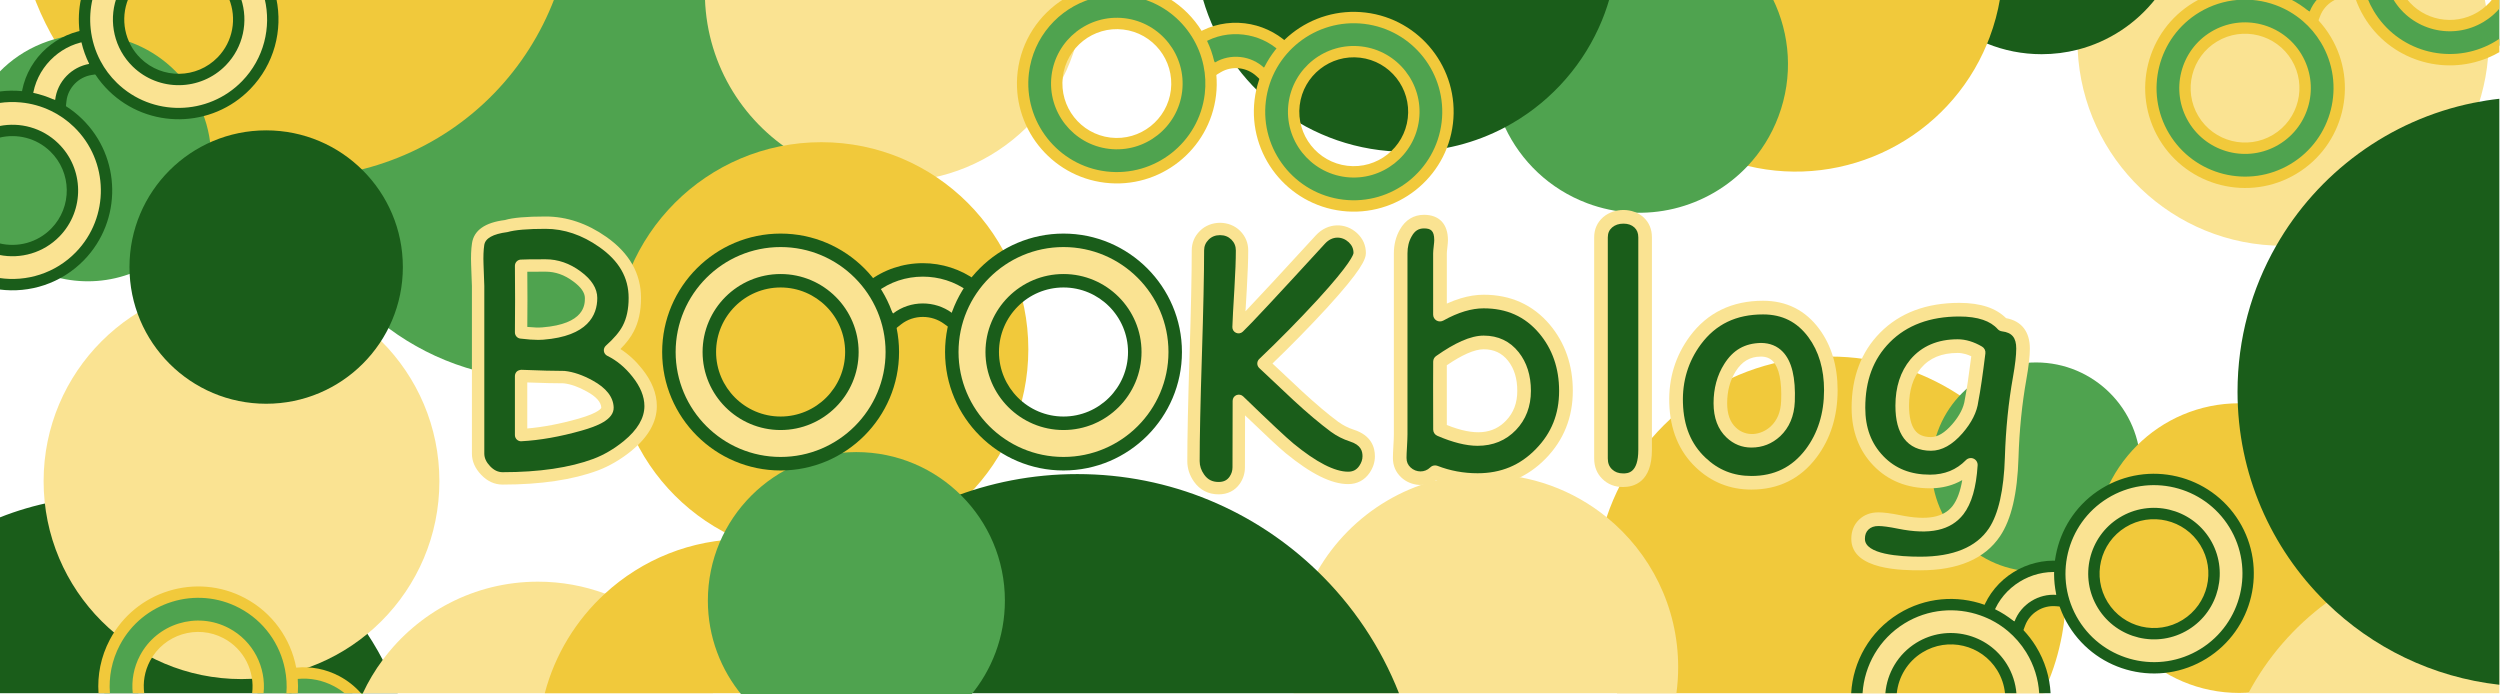<?xml version="1.0" encoding="utf-8"?>
<!-- Generator: Adobe Illustrator 24.1.2, SVG Export Plug-In . SVG Version: 6.00 Build 0)  -->
<svg version="1.1" id="Layer_1" xmlns="http://www.w3.org/2000/svg" xmlns:xlink="http://www.w3.org/1999/xlink" x="0px" y="0px"
	 viewBox="0 0 900 250" style="enable-background:new 0 0 900 250;" xml:space="preserve">
<style type="text/css">
	.st0{fill:#4FA34F;}
	.st1{fill:#FAE392;}
	.st2{fill:#1A5D1A;}
	.st3{fill:#F1C93B;}
	.st4{fill:#A2ED38;}
</style>
<path class="st0" d="M289.24,43.01c0,4.6-0.33,9.11-0.98,13.53c-6.55,45.27-45.52,80.05-92.6,80.05
	c-44.48,0-81.72-31.04-91.22-72.64c-1.55-6.73-2.36-13.74-2.36-20.94c0-15.69,3.86-30.47,10.69-43.45h165.78
	C285.38,12.54,289.24,27.32,289.24,43.01z"/>
<path class="st1" d="M895.97,14.43c0,0.59-0.01,1.17-0.02,1.75c-0.02,0.77-0.05,1.54-0.1,2.31c-0.03,0.77-0.08,1.54-0.16,2.3
	c-3.21,37.91-35.01,67.68-73.77,67.68c-39.73,0-72.16-31.3-73.96-70.59c-0.05-1.14-0.08-2.29-0.08-3.45
	c0-5.09,0.51-10.07,1.49-14.87h145.11c0.17,0.86,0.33,1.73,0.47,2.61c0.14,0.79,0.26,1.59,0.36,2.39c0.11,0.77,0.2,1.55,0.28,2.34
	C895.84,9.37,895.97,11.89,895.97,14.43z"/>
<path class="st2" d="M143.18,249.56h-12.56c-0.08,0.17-0.16,0.33-0.23,0.5c-0.14-0.17-0.29-0.33-0.44-0.5H-0.22v-63.23
	c12.56-5,26.25-7.74,40.59-7.74c42.32,0,79.05,23.91,97.42,58.96C139.82,241.42,141.63,245.43,143.18,249.56z"/>
<path class="st3" d="M743.72,213.23c0,2.96-0.15,5.88-0.45,8.76c-0.16,1.6-0.37,3.18-0.63,4.74c-0.21,1.39-0.47,2.77-0.77,4.13
	c-1.37,6.55-3.51,12.81-6.31,18.7H582.15c-5.24-11.01-8.16-23.33-8.16-36.33c0-9.45,1.55-18.54,4.4-27.04
	c11.29-33.61,43.05-57.83,80.47-57.83c33.75,0,62.9,19.71,76.57,48.25c0.61,1.26,1.19,2.55,1.73,3.85c0.62,1.47,1.19,2.95,1.72,4.46
	C742.02,193.78,743.72,203.3,743.72,213.23z"/>
<path class="st0" d="M837.42-0.44c-1.9,1.41-3.37,3.32-4.2,5.48l-0.24,0.62l-0.5,1.28l-2.56-1c0,0,0,0-0.01,0l-8.83-3.43l0.65-1.66
	l0.09-0.24c0.14-0.35,0.28-0.7,0.44-1.05H837.42z"/>
<g>
	<path class="st3" d="M834.37-0.44c-1.22,1.32-2.21,2.87-2.88,4.59L831.1,4l-7.23-2.81c0.2-0.51,0.42-1.01,0.65-1.5
		c0.02-0.04,0.04-0.09,0.06-0.13h-4.47c-0.02,0.05-0.04,0.1-0.06,0.15l-0.16,0.4v0.01l-0.66,1.72l-0.66,1.69l3.82,1.48l6.62,2.57
		l1,0.39l3.3,1.28h0.01l0.51,0.2l0.82-2.11l0.66-1.71c0.83-2.15,2.42-4.01,4.47-5.24c0.55-0.33,1.12-0.61,1.71-0.83H834.37z"/>
</g>
<g>
	<path class="st0" d="M837.12,14.41c-1.12-1.87-2.4-3.59-3.8-5.16h-0.01c-1.05-1.19-2.19-2.29-3.39-3.31c0,0,0,0-0.01,0
		c-2.49-2.1-5.25-3.8-8.18-5.09c-0.61-0.26-1.22-0.51-1.84-0.73V0.11c-0.53-0.2-1.07-0.38-1.61-0.55h-20.36
		c-2.46,0.78-4.86,1.85-7.17,3.23c-15.99,9.58-21.21,30.38-11.63,46.37c9.58,15.99,30.38,21.2,46.37,11.62
		C841.48,51.2,846.7,30.4,837.12,14.41z M789.62,42.87c-6.11-10.2-2.79-23.47,7.42-29.58c10.2-6.11,23.47-2.79,29.58,7.41
		c6.11,10.2,2.78,23.47-7.42,29.58C809,56.4,795.73,53.07,789.62,42.87z"/>
</g>
<g>
	<path class="st3" d="M828.53,19.56c-6.71-11.21-21.28-14.86-32.49-8.14c-11.2,6.71-14.85,21.28-8.14,32.48
		c6.71,11.21,21.28,14.86,32.49,8.14C831.59,45.33,835.25,30.76,828.53,19.56z M791.41,41.8c-5.55-9.27-2.53-21.32,6.74-26.87
		c9.26-5.56,21.32-2.54,26.87,6.73c5.55,9.26,2.53,21.32-6.74,26.87C809.02,54.09,796.96,51.07,791.41,41.8z M828.53,19.56
		c-6.71-11.21-21.28-14.86-32.49-8.14c-11.2,6.71-14.85,21.28-8.14,32.48c6.71,11.21,21.28,14.86,32.49,8.14
		C831.59,45.33,835.25,30.76,828.53,19.56z M791.41,41.8c-5.55-9.27-2.53-21.32,6.74-26.87c9.26-5.56,21.32-2.54,26.87,6.73
		c5.55,9.26,2.53,21.32-6.74,26.87C809.02,54.09,796.96,51.07,791.41,41.8z M828.53,19.56c-6.71-11.21-21.28-14.86-32.49-8.14
		c-11.2,6.71-14.85,21.28-8.14,32.48c6.71,11.21,21.28,14.86,32.49,8.14C831.59,45.33,835.25,30.76,828.53,19.56z M791.41,41.8
		c-5.55-9.27-2.53-21.32,6.74-26.87c9.26-5.56,21.32-2.54,26.87,6.73c5.55,9.26,2.53,21.32-6.74,26.87
		C809.02,54.09,796.96,51.07,791.41,41.8z M828.53,19.56c-6.71-11.21-21.28-14.86-32.49-8.14c-11.2,6.71-14.85,21.28-8.14,32.48
		c6.71,11.21,21.28,14.86,32.49,8.14C831.59,45.33,835.25,30.76,828.53,19.56z M791.41,41.8c-5.55-9.27-2.53-21.32,6.74-26.87
		c9.26-5.56,21.32-2.54,26.87,6.73c5.55,9.26,2.53,21.32-6.74,26.87C809.02,54.09,796.96,51.07,791.41,41.8z M828.53,19.56
		c-6.71-11.21-21.28-14.86-32.49-8.14c-11.2,6.71-14.85,21.28-8.14,32.48c6.71,11.21,21.28,14.86,32.49,8.14
		C831.59,45.33,835.25,30.76,828.53,19.56z M791.41,41.8c-5.55-9.27-2.53-21.32,6.74-26.87c9.26-5.56,21.32-2.54,26.87,6.73
		c5.55,9.26,2.53,21.32-6.74,26.87C809.02,54.09,796.96,51.07,791.41,41.8z M828.53,19.56c-6.71-11.21-21.28-14.86-32.49-8.14
		c-11.2,6.71-14.85,21.28-8.14,32.48c6.71,11.21,21.28,14.86,32.49,8.14C831.59,45.33,835.25,30.76,828.53,19.56z M791.41,41.8
		c-5.55-9.27-2.53-21.32,6.74-26.87c9.26-5.56,21.32-2.54,26.87,6.73c5.55,9.26,2.53,21.32-6.74,26.87
		C809.02,54.09,796.96,51.07,791.41,41.8z M828.53,19.56c-6.71-11.21-21.28-14.86-32.49-8.14c-11.2,6.71-14.85,21.28-8.14,32.48
		c6.71,11.21,21.28,14.86,32.49,8.14C831.59,45.33,835.25,30.76,828.53,19.56z M791.41,41.8c-5.55-9.27-2.53-21.32,6.74-26.87
		c9.26-5.56,21.32-2.54,26.87,6.73c5.55,9.26,2.53,21.32-6.74,26.87C809.02,54.09,796.96,51.07,791.41,41.8z M828.53,19.56
		c-6.71-11.21-21.28-14.86-32.49-8.14c-11.2,6.71-14.85,21.28-8.14,32.48c6.71,11.21,21.28,14.86,32.49,8.14
		C831.59,45.33,835.25,30.76,828.53,19.56z M791.41,41.8c-5.55-9.27-2.53-21.32,6.74-26.87c9.26-5.56,21.32-2.54,26.87,6.73
		c5.55,9.26,2.53,21.32-6.74,26.87C809.02,54.09,796.96,51.07,791.41,41.8z M828.53,19.56c-6.71-11.21-21.28-14.86-32.49-8.14
		c-11.2,6.71-14.85,21.28-8.14,32.48c6.71,11.21,21.28,14.86,32.49,8.14C831.59,45.33,835.25,30.76,828.53,19.56z M791.41,41.8
		c-5.55-9.27-2.53-21.32,6.74-26.87c9.26-5.56,21.32-2.54,26.87,6.73c5.55,9.26,2.53,21.32-6.74,26.87
		C809.02,54.09,796.96,51.07,791.41,41.8z M828.53,19.56c-6.71-11.21-21.28-14.86-32.49-8.14c-11.2,6.71-14.85,21.28-8.14,32.48
		c6.71,11.21,21.28,14.86,32.49,8.14C831.59,45.33,835.25,30.76,828.53,19.56z M791.41,41.8c-5.55-9.27-2.53-21.32,6.74-26.87
		c9.26-5.56,21.32-2.54,26.87,6.73c5.55,9.26,2.53,21.32-6.74,26.87C809.02,54.09,796.96,51.07,791.41,41.8z M839.06,13.25
		c-1.29-2.16-2.78-4.13-4.41-5.91c-0.54-0.58-1.1-1.14-1.67-1.68c-0.61-0.58-1.23-1.14-1.88-1.66c-2.04-1.69-4.25-3.13-6.58-4.31
		c-0.09-0.04-0.18-0.09-0.27-0.13h-32.11c-0.81,0.4-1.62,0.84-2.41,1.32c-17.01,10.2-22.55,32.32-12.36,49.33
		c10.19,17.01,32.32,22.56,49.33,12.36C843.71,52.38,849.25,30.25,839.06,13.25z M819.23,1.84c3.54,1.3,6.86,3.23,9.78,5.74
		c2.52,2.16,4.74,4.77,6.54,7.77c9.03,15.07,4.12,34.68-10.96,43.71c-15.07,9.03-34.68,4.12-43.71-10.95
		c-9.03-15.07-4.12-34.68,10.96-43.72C800.43-0.76,810.49-1.37,819.23,1.84z M787.9,43.9c6.71,11.21,21.28,14.86,32.49,8.14
		c11.2-6.71,14.86-21.28,8.14-32.48c-6.71-11.21-21.28-14.86-32.49-8.14C784.84,18.13,781.19,32.7,787.9,43.9z M825.02,21.66
		c5.55,9.26,2.53,21.32-6.74,26.87c-9.26,5.56-21.32,2.54-26.87-6.73c-5.55-9.27-2.53-21.32,6.74-26.87
		C807.41,9.37,819.47,12.39,825.02,21.66z M828.53,19.56c-6.71-11.21-21.28-14.86-32.49-8.14c-11.2,6.71-14.85,21.28-8.14,32.48
		c6.71,11.21,21.28,14.86,32.49,8.14C831.59,45.33,835.25,30.76,828.53,19.56z M791.41,41.8c-5.55-9.27-2.53-21.32,6.74-26.87
		c9.26-5.56,21.32-2.54,26.87,6.73c5.55,9.26,2.53,21.32-6.74,26.87C809.02,54.09,796.96,51.07,791.41,41.8z M828.53,19.56
		c-6.71-11.21-21.28-14.86-32.49-8.14c-11.2,6.71-14.85,21.28-8.14,32.48c6.71,11.21,21.28,14.86,32.49,8.14
		C831.59,45.33,835.25,30.76,828.53,19.56z M791.41,41.8c-5.55-9.27-2.53-21.32,6.74-26.87c9.26-5.56,21.32-2.54,26.87,6.73
		c5.55,9.26,2.53,21.32-6.74,26.87C809.02,54.09,796.96,51.07,791.41,41.8z M828.53,19.56c-6.71-11.21-21.28-14.86-32.49-8.14
		c-11.2,6.71-14.85,21.28-8.14,32.48c6.71,11.21,21.28,14.86,32.49,8.14C831.59,45.33,835.25,30.76,828.53,19.56z M791.41,41.8
		c-5.55-9.27-2.53-21.32,6.74-26.87c9.26-5.56,21.32-2.54,26.87,6.73c5.55,9.26,2.53,21.32-6.74,26.87
		C809.02,54.09,796.96,51.07,791.41,41.8z M828.53,19.56c-6.71-11.21-21.28-14.86-32.49-8.14c-11.2,6.71-14.85,21.28-8.14,32.48
		c6.71,11.21,21.28,14.86,32.49,8.14C831.59,45.33,835.25,30.76,828.53,19.56z M791.41,41.8c-5.55-9.27-2.53-21.32,6.74-26.87
		c9.26-5.56,21.32-2.54,26.87,6.73c5.55,9.26,2.53,21.32-6.74,26.87C809.02,54.09,796.96,51.07,791.41,41.8z M828.53,19.56
		c-6.71-11.21-21.28-14.86-32.49-8.14c-11.2,6.71-14.85,21.28-8.14,32.48c6.71,11.21,21.28,14.86,32.49,8.14
		C831.59,45.33,835.25,30.76,828.53,19.56z M791.41,41.8c-5.55-9.27-2.53-21.32,6.74-26.87c9.26-5.56,21.32-2.54,26.87,6.73
		c5.55,9.26,2.53,21.32-6.74,26.87C809.02,54.09,796.96,51.07,791.41,41.8z M828.53,19.56c-6.71-11.21-21.28-14.86-32.49-8.14
		c-11.2,6.71-14.85,21.28-8.14,32.48c6.71,11.21,21.28,14.86,32.49,8.14C831.59,45.33,835.25,30.76,828.53,19.56z M791.41,41.8
		c-5.55-9.27-2.53-21.32,6.74-26.87c9.26-5.56,21.32-2.54,26.87,6.73c5.55,9.26,2.53,21.32-6.74,26.87
		C809.02,54.09,796.96,51.07,791.41,41.8z"/>
</g>
<g>
	<path class="st0" d="M895.31,4.56c-0.72,0.57-1.49,1.1-2.3,1.59c-9.94,5.96-22.8,2.98-29.14-6.59h-13.7
		c0.69,1.87,1.58,3.69,2.63,5.46c8.93,14.91,27.58,20.48,43.05,13.47c1.18-0.53,2.34-1.13,3.47-1.81c0.15-0.09,0.29-0.18,0.44-0.27
		V-0.22C898.55,1.56,897.06,3.18,895.31,4.56z"/>
</g>
<path class="st3" d="M897.37-0.44c-0.71,0.93-1.52,1.81-2.42,2.61c-0.91,0.83-1.9,1.57-2.99,2.22c-8.6,5.16-19.6,2.92-25.57-4.83
	h-4.92c0.03,0.07,0.07,0.13,0.11,0.2c6.71,11.2,21.28,14.85,32.48,8.14c0.53-0.31,1.04-0.64,1.53-1c1.56-1.1,2.96-2.37,4.17-3.77
	v-3.35c0.05-0.07,0.1-0.15,0.15-0.22H897.37z M897.37-0.44c-0.71,0.93-1.52,1.81-2.42,2.61c-0.91,0.83-1.9,1.57-2.99,2.22
	c-8.6,5.16-19.6,2.92-25.57-4.83h-4.92c0.03,0.07,0.07,0.13,0.11,0.2c6.71,11.2,21.28,14.85,32.48,8.14c0.53-0.31,1.04-0.64,1.53-1
	c1.56-1.1,2.96-2.37,4.17-3.77v-3.35c0.05-0.07,0.1-0.15,0.15-0.22H897.37z M898.27,14.92c-0.76,0.46-1.54,0.88-2.32,1.26
	c-14.71,7.25-32.83,2.1-41.39-12.21c-0.86-1.43-1.59-2.91-2.2-4.41h-4.37c0.78,2.22,1.8,4.41,3.06,6.51
	c9.28,15.49,28.44,21.47,44.64,14.72c1.38-0.57,2.74-1.24,4.07-2.01v-4.81C899.28,14.3,898.78,14.61,898.27,14.92z M897.37-0.44
	c-0.71,0.93-1.52,1.81-2.42,2.61c-0.91,0.83-1.9,1.57-2.99,2.22c-8.6,5.16-19.6,2.92-25.57-4.83h-4.92c0.03,0.07,0.07,0.13,0.11,0.2
	c6.71,11.2,21.28,14.85,32.48,8.14c0.53-0.31,1.04-0.64,1.53-1c1.56-1.1,2.96-2.37,4.17-3.77v-3.35c0.05-0.07,0.1-0.15,0.15-0.22
	H897.37z"/>
<circle class="st0" cx="732.98" cy="168.11" r="37.63"/>
<path class="st1" d="M256.7,249.56H130.62c1.98-4.26,4.39-8.28,7.17-12.01c12.66-17.08,32.98-28.15,55.87-28.15
	c8.48,0,16.6,1.52,24.12,4.3C234.99,220.07,248.99,233.05,256.7,249.56z"/>
<path class="st2" d="M776-0.44c-6.98,8.88-16.78,15.44-28.04,18.32c-4.15,1.07-8.5,1.63-12.98,1.63c-6.94,0-13.56-1.35-19.61-3.81
	c-8.47-3.45-15.83-9.05-21.4-16.14H776z"/>
<path class="st1" d="M389.91-0.44c-1.19,36.56-31.21,65.83-68.06,65.83c-12.22,0-23.68-3.21-33.59-8.85
	C268.27,45.18,254.59,24,253.79-0.44H389.91z"/>
<circle class="st3" cx="295.67" cy="125.72" r="74.53"/>
<path class="st3" d="M199.57-0.44c-9.63,25.21-29.37,46.46-56.4,57.25c-12.71,5.08-25.85,7.36-38.73,7.14
	c-28.65-0.47-56.04-13.3-74.72-35.28c-0.44-0.52-0.88-1.04-1.31-1.57c-0.43-0.53-0.86-1.07-1.28-1.61
	c-1.66-2.13-3.24-4.33-4.74-6.62c-0.38-0.57-0.75-1.14-1.1-1.72c-0.37-0.58-0.73-1.16-1.08-1.75c-2.73-4.55-5.13-9.38-7.16-14.46
	c-0.18-0.46-0.36-0.92-0.53-1.38H199.57z"/>
<path class="st0" d="M48.07,98.09c-17.2,6.87-36.14,2.22-48.29-10.28V25.9c4.21-4.34,9.39-7.88,15.37-10.27
	c22.77-9.09,48.6,2,57.69,24.77C81.93,63.17,70.84,89,48.07,98.09z"/>
<path class="st1" d="M9.48,36.86l0.23-2.03c0.59-5.39,3.07-10.58,6.97-14.59c3.73-3.84,8.63-6.44,13.8-7.33l2.02-0.35l2.07,12.11
	l-2.02,0.35c-2.72,0.46-5.17,1.76-7.11,3.75c-1.98,2.04-3.24,4.67-3.54,7.42l-0.23,2.03L9.48,36.86z"/>
<path class="st2" d="M18.14,21.66c3.35-3.44,7.75-5.9,12.68-6.74l1.38,8.07c-3.23,0.55-6.08,2.13-8.23,4.34
	c-2.25,2.32-3.74,5.34-4.11,8.62l-8.13-0.9C12.29,29.96,14.64,25.27,18.14,21.66L18.14,21.66z M15.21,18.81
	c-4.22,4.34-6.9,9.95-7.54,15.79l-0.45,4.06l4.06,0.45l8.13,0.9l4.07,0.45l0.45-4.07c0.25-2.3,1.31-4.5,2.97-6.22
	c1.63-1.68,3.7-2.77,5.99-3.16l4.04-0.69l-0.69-4.04l-1.38-8.07l-0.69-4.04l-4.04,0.69C24.54,11.85,19.24,14.66,15.21,18.81
	L15.21,18.81z"/>
<g>
	<path class="st1" d="M28.09,44.26c-1.47-1.43-3.04-2.7-4.69-3.8c-1.44-0.98-2.95-1.83-4.5-2.56c-2.95-1.39-6.07-2.32-9.23-2.8
		c-0.68-0.12-1.35-0.2-2.03-0.26c-2.62-0.25-5.26-0.19-7.86,0.17v12.47c6.87-1.53,14.35,0.32,19.76,5.58
		c8.55,8.32,8.75,22.04,0.43,30.6c-5.41,5.57-13.11,7.6-20.19,6.04v12.45c10.33,1.44,21.19-1.89,29-9.93
		C41.81,78.8,41.51,57.29,28.09,44.26z"/>
</g>
<g>
	<path class="st2" d="M29.52,42.79c-1.8-1.75-3.74-3.28-5.79-4.57c-0.63-0.41-1.28-0.79-1.93-1.14c-0.76-0.43-1.54-0.82-2.33-1.17
		c-2.42-1.12-4.93-1.94-7.49-2.47c-0.67-0.16-1.34-0.28-2.02-0.37c-0.67-0.12-1.35-0.2-2.03-0.26c-2.71-0.27-5.45-0.22-8.15,0.14
		v4.12c2.53-0.37,5.1-0.44,7.64-0.2c3.75,0.34,7.46,1.35,10.92,3.03c3,1.44,5.82,3.39,8.33,5.83c12.6,12.24,12.88,32.46,0.64,45.06
		c-7.41,7.62-17.74,10.74-27.53,9.29v4.13c10.87,1.42,22.25-2.12,30.46-10.57C44.06,79.42,43.74,56.61,29.52,42.79z M21.44,85.09
		c9.1-9.37,8.89-24.39-0.48-33.49c-5.8-5.65-13.79-7.71-21.18-6.22v4.18c6.34-1.55,13.32,0.1,18.33,4.97
		c7.75,7.53,7.92,19.96,0.39,27.7c-5.01,5.16-12.2,6.96-18.72,5.37v4.18C7.4,93.32,15.63,91.07,21.44,85.09z M20.96,51.6
		c-5.8-5.65-13.79-7.71-21.18-6.22v4.18c6.34-1.55,13.32,0.1,18.33,4.97c7.75,7.53,7.92,19.96,0.39,27.7
		c-5.01,5.16-12.2,6.96-18.72,5.37v4.18c7.62,1.54,15.85-0.71,21.66-6.69C30.54,75.72,30.33,60.7,20.96,51.6z M20.96,51.6
		c-5.8-5.65-13.79-7.71-21.18-6.22v4.18c6.34-1.55,13.32,0.1,18.33,4.97c7.75,7.53,7.92,19.96,0.39,27.7
		c-5.01,5.16-12.2,6.96-18.72,5.37v4.18c7.62,1.54,15.85-0.71,21.66-6.69C30.54,75.72,30.33,60.7,20.96,51.6z"/>
</g>
<g>
	<path class="st1" d="M97.4-0.44H84.62c2.77,7.55,1.19,16.36-4.79,22.51c-8.32,8.56-22.04,8.76-30.6,0.44
		C42.93,16.38,41.17,7.33,44-0.44H31.23c-0.83,3.69-1.03,7.49-0.61,11.23v0.01c0.08,0.68,0.17,1.35,0.29,2.02
		c0.59,3.39,1.69,6.69,3.3,9.8c0.01,0.01,0.01,0.03,0.02,0.04c0.67,1.29,1.43,2.53,2.27,3.74c0.01,0,0.01,0.01,0.01,0.01
		c1.21,1.73,2.6,3.37,4.17,4.9c13.41,13.04,34.92,12.73,47.95-0.68C96.9,22.12,99.8,10.35,97.4-0.44z"/>
</g>
<g>
	<path class="st2" d="M86.79-0.44h-4.34c2.85,7,1.5,15.33-4.09,21.08c-7.53,7.75-19.96,7.93-27.7,0.4
		c-5.9-5.73-7.41-14.3-4.47-21.48h-4.36c-2.74,8.34-0.73,17.89,5.98,24.42c9.36,9.1,24.38,8.88,33.49-0.48
		C87.65,16.96,89.47,7.67,86.79-0.44z M86.79-0.44h-4.34c2.85,7,1.5,15.33-4.09,21.08c-7.53,7.75-19.96,7.93-27.7,0.4
		c-5.9-5.73-7.41-14.3-4.47-21.48h-4.36c-2.74,8.34-0.73,17.89,5.98,24.42c9.36,9.1,24.38,8.88,33.49-0.48
		C87.65,16.96,89.47,7.67,86.79-0.44z M86.79-0.44h-4.34c2.85,7,1.5,15.33-4.09,21.08c-7.53,7.75-19.96,7.93-27.7,0.4
		c-5.9-5.73-7.41-14.3-4.47-21.48h-4.36c-2.74,8.34-0.73,17.89,5.98,24.42c9.36,9.1,24.38,8.88,33.49-0.48
		C87.65,16.96,89.47,7.67,86.79-0.44z M99.49-0.44h-4.21c2.46,10.26-0.23,21.53-8.11,29.64C74.92,41.8,54.7,42.09,42.1,29.85
		c-2.43-2.36-4.41-5.03-5.91-7.87c-0.01-0.01-0.01-0.03-0.02-0.04c-1.92-3.61-3.09-7.51-3.52-11.49c-0.39-3.63-0.17-7.32,0.68-10.89
		h-4.17c-0.82,3.83-0.99,7.76-0.54,11.63c0.07,0.68,0.17,1.36,0.29,2.04c0.12,0.67,0.25,1.34,0.41,2c0.62,2.67,1.56,5.28,2.8,7.78
		c0.31,0.64,0.65,1.27,1.01,1.9s0.75,1.26,1.16,1.87c1.4,2.13,3.05,4.15,4.96,6C53.47,46.6,76.28,46.27,90.1,32.05
		C98.75,23.15,101.86,10.88,99.49-0.44z"/>
</g>
<circle class="st1" cx="86.94" cy="173.23" r="71.24"/>
<g>
	<path class="st0" d="M126.92,249.56h-22.76l-1.17-6.62l1.76-0.31l0.25-0.05c0.66-0.11,1.31-0.2,1.97-0.26
		c4.73-0.43,9.61,0.55,13.94,2.84C123.13,246.32,125.16,247.82,126.92,249.56z"/>
</g>
<g>
	<path class="st3" d="M122.13,243.4c-4.81-2.54-10.24-3.6-15.49-3.04c-0.6,0.05-1.19,0.14-1.79,0.24l-0.42,0.08L102.6,241
		l-1.78,0.32l0.71,4.02l0.74,4.22h4.16l-0.87-4.93c0.54-0.09,1.08-0.17,1.62-0.22c4.52-0.45,9.07,0.51,13.04,2.61
		c1.36,0.72,2.65,1.56,3.84,2.54h5.89C127.76,247.07,125.1,244.97,122.13,243.4z"/>
</g>
<g>
	<path class="st0" d="M104.75,242.63c-0.09-0.66-0.2-1.31-0.32-1.95c-1.87-9.73-7.98-18.56-17.4-23.54
		c-16.49-8.71-36.97-2.39-45.68,14.09c-3.09,5.84-4.28,12.18-3.8,18.33h12.27c-0.5-4.2,0.23-8.59,2.35-12.61
		c5.55-10.52,18.62-14.55,29.14-8.99c8.1,4.27,12.35,13.01,11.35,21.6h12.29C105.12,247.24,105.05,244.92,104.75,242.63z"/>
</g>
<g>
	<path class="st3" d="M82.4,226.14c-11.55-6.1-25.91-1.67-32.01,9.87c-2.28,4.32-3.09,9.03-2.6,13.55h4.13
		c-0.51-3.87,0.13-7.92,2.09-11.63c5.05-9.56,16.92-13.22,26.48-8.17c7.41,3.91,11.28,11.94,10.28,19.8h4.12
		C95.86,240.23,91.2,230.79,82.4,226.14z M82.4,226.14c-11.55-6.1-25.91-1.67-32.01,9.87c-2.28,4.32-3.09,9.03-2.6,13.55h4.13
		c-0.51-3.87,0.13-7.92,2.09-11.63c5.05-9.56,16.92-13.22,26.48-8.17c7.41,3.91,11.28,11.94,10.28,19.8h4.12
		C95.86,240.23,91.2,230.79,82.4,226.14z M107.18,244.41c-0.05-0.7-0.12-1.4-0.21-2.09c-0.09-0.66-0.2-1.31-0.33-1.96
		c-1.98-10.37-8.48-19.78-18.51-25.08c-17.53-9.26-39.33-2.53-48.59,15c-3.24,6.14-4.53,12.81-4.07,19.28h4.1
		c-0.46-5.82,0.66-11.84,3.59-17.37c8.2-15.53,27.53-21.5,43.06-13.29c8.86,4.68,14.6,12.96,16.38,22.1c0.55,2.8,0.73,5.68,0.5,8.56
		h4.11C107.33,247.83,107.32,246.11,107.18,244.41z M82.4,226.14c-11.55-6.1-25.91-1.67-32.01,9.87c-2.28,4.32-3.09,9.03-2.6,13.55
		h4.13c-0.51-3.87,0.13-7.92,2.09-11.63c5.05-9.56,16.92-13.22,26.48-8.17c7.41,3.91,11.28,11.94,10.28,19.8h4.12
		C95.86,240.23,91.2,230.79,82.4,226.14z M82.4,226.14c-11.55-6.1-25.91-1.67-32.01,9.87c-2.28,4.32-3.09,9.03-2.6,13.55h4.13
		c-0.51-3.87,0.13-7.92,2.09-11.63c5.05-9.56,16.92-13.22,26.48-8.17c7.41,3.91,11.28,11.94,10.28,19.8h4.12
		C95.86,240.23,91.2,230.79,82.4,226.14z M82.4,226.14c-11.55-6.1-25.91-1.67-32.01,9.87c-2.28,4.32-3.09,9.03-2.6,13.55h4.13
		c-0.51-3.87,0.13-7.92,2.09-11.63c5.05-9.56,16.92-13.22,26.48-8.17c7.41,3.91,11.28,11.94,10.28,19.8h4.12
		C95.86,240.23,91.2,230.79,82.4,226.14z M82.4,226.14c-11.55-6.1-25.91-1.67-32.01,9.87c-2.28,4.32-3.09,9.03-2.6,13.55h4.13
		c-0.51-3.87,0.13-7.92,2.09-11.63c5.05-9.56,16.92-13.22,26.48-8.17c7.41,3.91,11.28,11.94,10.28,19.8h4.12
		C95.86,240.23,91.2,230.79,82.4,226.14z M82.4,226.14c-11.55-6.1-25.91-1.67-32.01,9.87c-2.28,4.32-3.09,9.03-2.6,13.55h4.13
		c-0.51-3.87,0.13-7.92,2.09-11.63c5.05-9.56,16.92-13.22,26.48-8.17c7.41,3.91,11.28,11.94,10.28,19.8h4.12
		C95.86,240.23,91.2,230.79,82.4,226.14z"/>
</g>
<circle class="st2" cx="95.82" cy="96.14" r="49.21"/>
<path class="st1" d="M604.14,240.21c0,3.17-0.21,6.29-0.63,9.35H465.7c-0.42-3.06-0.63-6.18-0.63-9.35c0-12.59,3.35-24.41,9.2-34.59
	c12-20.88,34.53-34.95,60.34-34.95c16.59,0,31.83,5.82,43.78,15.52C594.1,198.94,604.14,218.4,604.14,240.21z"/>
<path class="st2" d="M503.63,249.56H272.08c7-17.83,18.01-33.65,31.91-46.35c22.11-20.21,51.54-32.54,83.86-32.54
	c33.58,0,64.05,13.31,86.42,34.95C486.97,217.88,497.06,232.84,503.63,249.56z"/>
<path class="st3" d="M340.26,249.56H196.12c3.67-13.99,11.32-26.36,21.66-35.86c13.27-12.2,30.97-19.64,50.41-19.64
	c12.98,0,25.18,3.32,35.8,9.15C321.69,212.92,335.01,229.6,340.26,249.56z"/>
<path class="st0" d="M361.76,216.22c0,13.07-4.69,25.05-12.5,34.34h-81.93c-7.8-9.29-12.5-21.27-12.5-34.34
	c0-29.53,23.94-53.47,53.46-53.47C337.82,162.75,361.76,186.69,361.76,216.22z"/>
<path class="st3" d="M720.01-0.44c-0.78,4.65-2.02,9.29-3.74,13.87c-0.29,0.77-0.59,1.52-0.9,2.27
	c-14.08,34.15-50.93,52.51-86.2,44.03c-2.97-0.71-5.93-1.62-8.86-2.72c-22.17-8.31-38.04-26.06-44.77-46.98
	c-1.1-3.41-1.96-6.91-2.55-10.47H720.01z"/>
<path class="st0" d="M640.25,41.9c-2.56,6.83-6.37,12.83-11.08,17.83c-14.33,15.25-36.95,21.25-57.76,13.44
	c-13.6-5.11-23.9-15.16-29.61-27.34c-5.91-12.59-6.93-27.46-1.66-41.51c0.61-1.64,1.3-3.22,2.06-4.76h95.99
	C644.46,12.32,645.64,27.54,640.25,41.9z"/>
<circle class="st3" cx="806.12" cy="197.32" r="52.14"/>
<path class="st1" d="M894.97,198.13c1.61,0,3.2,0.04,4.79,0.12v51.31H809.4c6.83-12.86,16.5-23.98,28.14-32.57
	c0.19-0.15,0.37-0.28,0.56-0.42C854.07,204.97,873.72,198.13,894.97,198.13z"/>
<path class="st2" d="M899.76,35.56v210.95c-24.11-2.69-45.77-13.45-62.22-29.52c-0.15-0.13-0.3-0.28-0.44-0.42
	c-19.51-19.24-31.59-45.97-31.59-75.53c0-19.14,5.06-37.08,13.93-52.58c14.91-26.12,40.6-45.28,71.01-51.44h0.01
	C893.52,36.4,896.61,35.91,899.76,35.56z"/>
<path class="st2" d="M579.41-0.44c-1.03,3.61-2.33,7.11-3.87,10.47c-6.98,15.33-18.91,27.94-33.74,35.8
	c-10.62,5.63-22.73,8.81-35.59,8.81c-34.75,0-64.06-23.27-73.2-55.08H579.41z"/>
<g>
	<path class="st0" d="M430.11,14.84l1.75-1.05c4.63-2.79,10.23-3.97,15.78-3.31c5.3,0.63,10.33,2.94,14.16,6.49l1.5,1.39l-8.34,8.97
		l-1.5-1.39c-2.01-1.88-4.52-3.03-7.27-3.36c-2.81-0.33-5.66,0.27-8.02,1.69l-1.75,1.05L430.11,14.84z"/>
</g>
<g>
	<path class="st3" d="M447.65,12.46c4.77,0.57,9.39,2.58,13.06,5.98l-5.58,6c-2.4-2.23-5.38-3.54-8.45-3.9
		c-3.21-0.38-6.51,0.27-9.34,1.97l-4.22-7.01C437.51,12.85,442.66,11.86,447.65,12.46L447.65,12.46z M448.14,8.39
		c-6.01-0.72-12.1,0.56-17.13,3.6l-3.5,2.11l2.11,3.5l4.22,7.01l2.11,3.51l3.51-2.11c1.98-1.19,4.37-1.69,6.75-1.41
		c2.32,0.28,4.45,1.26,6.15,2.84l3,2.79l2.79-3l5.58-6l2.79-3l-3-2.79C459.33,11.58,453.88,9.08,448.14,8.39L448.14,8.39z"/>
</g>
<g>
	<path class="st0" d="M435.65,27.62c-0.1-1.6-0.33-3.17-0.68-4.71c-0.67-3.17-1.81-6.19-3.33-8.99c-0.32-0.58-0.65-1.14-1.01-1.7
		c-3.37-5.42-8.25-9.85-14.12-12.66h-29.09c-10.11,4.82-17.62,14.58-19.04,26.51c-2.2,18.51,11.06,35.35,29.57,37.56
		c18.51,2.2,35.36-11.06,37.56-29.57C435.77,31.88,435.82,29.73,435.65,27.62z M423.36,32.61c-1.4,11.81-12.15,20.27-23.96,18.87
		c-11.81-1.41-20.27-12.15-18.87-23.96c1.41-11.81,12.16-20.27,23.97-18.87C416.31,10.06,424.77,20.8,423.36,32.61z"/>
</g>
<path class="st3" d="M437.88,26.96c-0.06-0.8-0.16-1.58-0.29-2.36c-0.12-0.82-0.27-1.63-0.46-2.44c-0.58-2.59-1.45-5.09-2.59-7.45
	c-0.28-0.63-0.6-1.25-0.94-1.87c-0.32-0.58-0.65-1.16-1.01-1.72c-2.89-4.66-6.84-8.64-11.54-11.56h-9.85
	c7.55,2.25,13.82,7.19,17.85,13.61c2,3.19,3.45,6.74,4.22,10.5c0.69,3.26,0.85,6.69,0.44,10.17c-2.08,17.45-17.97,29.96-35.42,27.88
	c-17.44-2.08-29.95-17.96-27.88-35.41c1.55-12.97,10.73-23.21,22.51-26.75h-9.84c-8.95,5.57-15.39,15.01-16.73,26.27
	c-2.34,19.69,11.77,37.61,31.46,39.95c19.69,2.35,37.62-11.76,39.96-31.45C438.07,31.83,438.1,29.37,437.88,26.96z M378.54,27.28
	c-1.54,12.97,7.75,24.77,20.72,26.31c12.97,1.55,24.78-7.75,26.32-20.71c1.54-12.97-7.75-24.77-20.72-26.32
	C391.89,5.02,380.08,14.31,378.54,27.28z M404.37,10.63c10.73,1.27,18.42,11.04,17.15,21.76c-1.28,10.73-11.05,18.42-21.78,17.14
	c-10.72-1.28-18.41-11.04-17.14-21.77C383.88,17.04,393.65,9.35,404.37,10.63z M404.86,6.56c-12.97-1.54-24.78,7.75-26.32,20.72
	c-1.54,12.97,7.75,24.77,20.72,26.31c12.97,1.55,24.78-7.75,26.32-20.71C427.12,19.91,417.83,8.11,404.86,6.56z M421.52,32.39
	c-1.28,10.73-11.05,18.42-21.78,17.14c-10.72-1.28-18.41-11.04-17.14-21.77c1.28-10.72,11.05-18.41,21.77-17.13
	C415.1,11.9,422.79,21.67,421.52,32.39z M404.86,6.56c-12.97-1.54-24.78,7.75-26.32,20.72c-1.54,12.97,7.75,24.77,20.72,26.31
	c12.97,1.55,24.78-7.75,26.32-20.71C427.12,19.91,417.83,8.11,404.86,6.56z M421.52,32.39c-1.28,10.73-11.05,18.42-21.78,17.14
	c-10.72-1.28-18.41-11.04-17.14-21.77c1.28-10.72,11.05-18.41,21.77-17.13C415.1,11.9,422.79,21.67,421.52,32.39z"/>
<g>
	<path class="st0" d="M483.34,73.9c-18.57-2.21-31.88-19.11-29.67-37.68s19.11-31.88,37.69-29.67s31.88,19.11,29.67,37.68
		S501.91,76.11,483.34,73.9z M489.9,18.75c-11.85-1.41-22.63,7.08-24.04,18.93s7.08,22.63,18.93,24.04
		c11.85,1.41,22.63-7.08,24.04-18.93S501.75,20.16,489.9,18.75z"/>
</g>
<g>
	<path class="st3" d="M491.11,8.59c17.45,2.08,29.96,17.96,27.88,35.41c-2.08,17.44-17.96,29.95-35.41,27.88
		s-29.96-17.96-27.88-35.41S473.66,6.51,491.11,8.59L491.11,8.59z M484.55,63.75c12.97,1.54,24.77-7.75,26.32-20.72
		s-7.75-24.77-20.72-26.31c-12.97-1.54-24.77,7.75-26.32,20.72C462.28,50.4,471.58,62.2,484.55,63.75L484.55,63.75z M491.6,4.52
		c-19.69-2.34-37.62,11.77-39.96,31.46c-2.34,19.69,11.77,37.61,31.46,39.96c19.69,2.34,37.62-11.77,39.96-31.46
		S511.29,6.87,491.6,4.52L491.6,4.52z M485.03,59.68c-10.73-1.28-18.42-11.04-17.14-21.77c1.28-10.73,11.04-18.41,21.77-17.14
		s18.42,11.04,17.14,21.77C505.53,53.27,495.76,60.96,485.03,59.68L485.03,59.68z"/>
</g>
<g>
	<g>
		<path class="st1" d="M714.95,222.03l0.72-1.92c1.89-5.08,5.56-9.5,10.33-12.44c4.56-2.81,9.95-4.13,15.17-3.73l2.05,0.16
			l-0.96,12.25l-2.04-0.16c-2.75-0.22-5.45,0.44-7.81,1.9c-2.42,1.49-4.28,3.74-5.25,6.32l-0.72,1.92L714.95,222.03z"/>
	</g>
	<g>
		<path class="st2" d="M727.08,209.42c4.09-2.52,8.96-3.82,13.94-3.43l-0.64,8.17c-3.26-0.26-6.41,0.57-9.05,2.2
			c-2.75,1.7-4.94,4.26-6.09,7.35l-7.66-2.86C719.37,216.04,722.79,212.06,727.08,209.42L727.08,209.42z M724.93,205.94
			c-5.16,3.18-9.13,7.96-11.18,13.47l-1.43,3.83l3.83,1.43l7.66,2.86l3.83,1.43l1.43-3.83c0.81-2.16,2.37-4.05,4.41-5.3
			c1.99-1.23,4.27-1.78,6.58-1.6l4.08,0.32l0.32-4.08l0.64-8.17l0.32-4.08l-4.08-0.31C735.68,201.47,729.85,202.9,724.93,205.94
			L724.93,205.94z"/>
	</g>
	<g>
		<path class="st1" d="M731.19,233.77c-1.08-1.74-2.28-3.35-3.61-4.83c-1.16-1.3-2.41-2.5-3.74-3.58c-2.52-2.08-5.31-3.75-8.27-5
			c-0.62-0.26-1.26-0.51-1.9-0.73c-9.35-3.32-20.07-2.54-29.15,3.06c-9.76,6.02-15.4,16.21-16.04,26.87h12.3
			c0.61-6.53,4.17-12.71,10.18-16.42c10.16-6.26,23.51-3.09,29.77,7.07c1.81,2.93,2.83,6.13,3.13,9.35h12.3
			C735.85,244.13,734.24,238.71,731.19,233.77z"/>
	</g>
	<g>
		<path class="st2" d="M732.93,232.69c-1.32-2.14-2.83-4.09-4.5-5.85c-0.51-0.55-1.04-1.08-1.59-1.58
			c-0.63-0.59-1.28-1.16-1.95-1.69c-2.07-1.67-4.31-3.09-6.67-4.25c-0.61-0.3-1.24-0.59-1.87-0.85c-0.62-0.27-1.26-0.51-1.9-0.74
			c-9.94-3.55-21.34-2.73-31,3.22c-10.38,6.4-16.38,17.26-17.03,28.61h4.1c0.65-9.97,5.94-19.49,15.07-25.12
			c8.52-5.25,18.58-6,27.36-2.89c3.55,1.25,6.9,3.13,9.85,5.6c2.55,2.14,4.8,4.71,6.64,7.69c2.84,4.61,4.36,9.66,4.67,14.72h4.1
			C737.9,243.76,736.18,237.97,732.93,232.69z M689.89,231.4c-6.64,4.1-10.54,10.94-11.16,18.16h4.11
			c0.61-5.84,3.82-11.36,9.2-14.67c9.19-5.67,21.29-2.8,26.95,6.39c1.6,2.6,2.52,5.43,2.81,8.28h4.11
			c-0.3-3.58-1.42-7.16-3.43-10.42C715.62,228.02,701.01,224.55,689.89,231.4z M722.48,239.14c-6.86-11.12-21.47-14.59-32.59-7.74
			c-6.64,4.1-10.54,10.94-11.16,18.16h4.11c0.61-5.84,3.82-11.36,9.2-14.67c9.19-5.67,21.29-2.8,26.95,6.39
			c1.6,2.6,2.52,5.43,2.81,8.28h4.11C725.61,245.98,724.49,242.4,722.48,239.14z M722.48,239.14c-6.86-11.12-21.47-14.59-32.59-7.74
			c-6.64,4.1-10.54,10.94-11.16,18.16h4.11c0.61-5.84,3.82-11.36,9.2-14.67c9.19-5.67,21.29-2.8,26.95,6.39
			c1.6,2.6,2.52,5.43,2.81,8.28h4.11C725.61,245.98,724.49,242.4,722.48,239.14z"/>
	</g>
	<g>
		<path class="st1" d="M793.22,235.37c-15.92,9.81-36.85,4.85-46.66-11.07c-9.81-15.92-4.84-36.85,11.08-46.66
			c15.92-9.81,36.85-4.85,46.66,11.07S809.14,225.56,793.22,235.37z M764.08,188.08c-10.16,6.26-13.33,19.61-7.07,29.77
			c6.26,10.16,19.61,13.33,29.77,7.06c10.16-6.26,13.33-19.61,7.07-29.77C787.59,184.99,774.24,181.82,764.08,188.08z"/>
	</g>
	<g>
		<path class="st2" d="M758.71,179.38c14.96-9.22,34.63-4.55,43.85,10.41c9.22,14.95,4.55,34.63-10.41,43.85
			c-14.96,9.22-34.63,4.55-43.85-10.41S743.75,188.59,758.71,179.38L758.71,179.38z M787.86,226.66
			c11.12-6.85,14.59-21.47,7.74-32.59c-6.85-11.12-21.47-14.58-32.59-7.73c-11.12,6.85-14.59,21.47-7.74,32.59
			C762.12,230.05,776.74,233.51,787.86,226.66L787.86,226.66z M756.56,175.89c-16.88,10.4-22.15,32.6-11.75,49.48
			s32.6,22.15,49.48,11.74c16.88-10.4,22.15-32.6,11.75-49.48C795.64,170.76,773.44,165.49,756.56,175.89L756.56,175.89z
			 M785.71,223.18c-9.2,5.67-21.29,2.8-26.96-6.4c-5.67-9.2-2.8-21.29,6.4-26.96s21.29-2.8,26.96,6.4
			C797.78,205.42,794.91,217.51,785.71,223.18L785.71,223.18z"/>
	</g>
</g>
<path class="st4" d="M130.62,249.56c-0.08,0.17-0.16,0.33-0.23,0.5c-0.14-0.17-0.29-0.33-0.44-0.5H130.62z"/>
<g>
	<g>
		<g>
			<path class="st1" d="M312.15,104.78l1.91-1.49c5.07-3.95,11.53-6.13,18.17-6.13c6.35,0,12.61,2.02,17.64,5.68l1.97,1.43
				l-8.59,11.77l-1.96-1.43c-2.64-1.93-5.77-2.95-9.06-2.95c-3.37,0-6.65,1.11-9.24,3.12l-1.91,1.49L312.15,104.78z"/>
			<path class="st2" d="M332.23,99.59c5.7,0,11.42,1.72,16.21,5.21l-5.72,7.85c-3.13-2.29-6.83-3.41-10.5-3.41
				c-3.83,0-7.63,1.23-10.72,3.63l-5.95-7.66C320.34,101.48,326.27,99.59,332.23,99.59 M332.23,94.74c-7.18,0-14.16,2.36-19.66,6.64
				l-3.83,2.98l2.98,3.83l5.95,7.66l2.98,3.83l3.83-2.98c2.16-1.68,4.91-2.61,7.74-2.61c2.78,0,5.42,0.86,7.64,2.48l3.92,2.86
				l2.86-3.92l5.72-7.85l2.86-3.92l-3.93-2.86C345.86,96.92,339.09,94.74,332.23,94.74L332.23,94.74z"/>
		</g>
		<g>
			<path class="st2" d="M214.44,167.27c-8.83,3.3-20,4.95-33.49,4.95c-2.27,0-4.31-0.95-6.11-2.84c-1.8-1.9-2.7-3.92-2.7-6.08
				v-60.27c-0.11-2.58-0.21-5.16-0.28-7.73c-0.11-2.92-0.02-5.38,0.28-7.39c0.53-3.56,3.85-5.72,9.95-6.48
				c2.88-0.83,7.66-1.25,14.33-1.25c7.16,0,14.03,2.31,20.58,6.94c7.7,5.38,11.54,12.11,11.54,20.19c0,4.36-0.8,8.04-2.39,11.03
				c-1.25,2.43-3.43,5.02-6.54,7.79c3.68,1.78,6.94,4.47,9.78,8.07c3.22,4.02,4.83,8.02,4.83,12c0,5.04-2.75,9.82-8.25,14.33
				C222.3,163.5,218.45,165.75,214.44,167.27z M196.41,95.57c-4.89,0-7.83,0.04-8.81,0.11l0.06,12.05l-0.06,11.94
				c3.45,0.42,6.05,0.55,7.79,0.4c11.6-0.91,17.4-5.17,17.4-12.79c0-2.69-1.71-5.29-5.12-7.79
				C204.14,96.87,200.39,95.57,196.41,95.57z M203.06,135.77c-3.45,0-8.61-0.13-15.47-0.4v21.27c6.52-0.34,13.59-1.59,21.21-3.75
				c6.67-1.9,9.97-3.94,9.89-6.14c-0.11-2.92-2.26-5.52-6.43-7.79C209.01,137.13,205.94,136.07,203.06,135.77z"/>
			<path class="st1" d="M180.94,174.45c-2.9,0-5.5-1.19-7.73-3.54c-2.2-2.31-3.32-4.87-3.32-7.61v-60.28
				c-0.11-2.49-0.21-5.08-0.28-7.67c-0.12-3.01-0.01-5.63,0.31-7.78c0.69-4.66,4.69-7.47,11.88-8.36c2.77-0.84,7.66-1.27,14.61-1.27
				c7.6,0,14.95,2.47,21.87,7.34c8.28,5.8,12.49,13.2,12.49,22.01c0,4.71-0.89,8.77-2.65,12.08c-1.04,2.03-2.61,4.1-4.77,6.28
				c2.87,1.83,5.49,4.23,7.8,7.15c3.52,4.39,5.31,8.9,5.31,13.38c0,5.72-3.05,11.11-9.06,16.05c-3.84,3.13-7.94,5.53-12.17,7.14
				c0,0,0,0-0.01,0C206.17,172.73,194.64,174.45,180.94,174.45z M196.41,82.38c-6.43,0-11.04,0.39-13.71,1.17
				c-5.3,0.69-8,2.24-8.37,4.67c-0.28,1.87-0.37,4.21-0.26,6.97c0.07,2.58,0.17,5.16,0.28,7.73v60.37c0,1.58,0.68,3.07,2.09,4.55
				c1.37,1.44,2.85,2.15,4.5,2.15c13.16,0,24.16-1.62,32.71-4.81c3.78-1.43,7.45-3.59,10.91-6.4c4.93-4.05,7.43-8.28,7.43-12.6
				c0-3.45-1.46-7.01-4.34-10.61c-2.62-3.32-5.66-5.83-9.01-7.47c-0.67-0.32-1.14-0.96-1.24-1.7c-0.1-0.74,0.17-1.47,0.73-1.97
				c2.89-2.58,4.93-4.98,6.04-7.14c1.42-2.68,2.14-6.04,2.14-10.02c0-7.37-3.46-13.37-10.59-18.36
				C209.56,84.58,203.07,82.38,196.41,82.38z M214.44,167.27h0.06H214.44z M187.6,158.86c-0.57,0-1.12-0.22-1.54-0.61
				c-0.44-0.43-0.69-1.01-0.69-1.62v-21.27c0-0.61,0.25-1.18,0.68-1.61c0.44-0.41,1.07-0.58,1.63-0.62
				c6.82,0.27,11.95,0.4,15.38,0.4c0.08,0,0.16,0,0.23,0.01c3.17,0.34,6.55,1.51,10.06,3.45c4.86,2.65,7.42,5.9,7.57,9.65
				c0.15,4.48-6.07,6.82-11.51,8.37c-7.76,2.2-15.06,3.49-21.7,3.84C187.67,158.86,187.64,158.86,187.6,158.86z M189.82,137.68
				v16.57c5.68-0.49,11.85-1.66,18.37-3.51c7.71-2.19,8.28-3.92,8.28-3.94c-0.08-2.04-1.85-4.04-5.27-5.89
				c-2.95-1.65-5.73-2.63-8.27-2.92C199.88,138,195.51,137.89,189.82,137.68z M193.77,122.36c-1.69,0-3.82-0.15-6.44-0.47
				c-1.12-0.13-1.96-1.09-1.96-2.22l0.06-11.95l-0.06-12.03c0-1.17,0.89-2.14,2.05-2.23c1.01-0.08,4-0.12,8.99-0.12
				c4.45,0,8.69,1.47,12.59,4.36c3.99,2.92,6.02,6.15,6.02,9.58c0,6.15-3.38,13.76-19.45,15.01
				C195.03,122.34,194.43,122.36,193.77,122.36z M189.83,117.69c2.32,0.23,4.12,0.28,5.36,0.17c15.37-1.2,15.37-8.26,15.37-10.57
				c0-1.93-1.41-3.95-4.2-5.99c-3.17-2.36-6.42-3.5-9.95-3.5c-2.88,0-5.08,0.01-6.58,0.03l0.05,9.89L189.83,117.69z"/>
			<path class="st2" d="M445.98,144.3l-0.06,23.94c0,1.67-0.47,3.2-1.42,4.61c-1.33,1.93-3.26,2.9-5.8,2.9
				c-2.99,0-5.35-1.21-7.05-3.64c-1.33-1.9-1.99-3.92-1.99-6.08c0-8.42,0.27-21.06,0.8-37.93c0.53-16.87,0.8-29.51,0.8-37.93
				c0-2.12,0.76-3.94,2.27-5.46s3.41-2.27,5.69-2.27c2.27,0,4.16,0.76,5.66,2.27c1.5,1.52,2.25,3.34,2.25,5.46
				c0,3.41-0.17,8.02-0.51,13.82c-0.42,6.75-0.66,11.35-0.74,13.82c2.65-2.5,12.49-13.04,29.51-31.62c1.74-1.9,3.75-2.84,6.03-2.84
				c2.16,0,4.05,0.76,5.66,2.27c1.61,1.52,2.42,3.35,2.42,5.52c0,2.35-4.51,8.45-13.53,18.31c-6.67,7.24-13.7,14.39-21.1,21.44
				c4.13,3.9,8.28,7.81,12.45,11.71c4.85,4.47,9.21,8.15,13.08,11.03c1.93,1.4,4.02,2.46,6.25,3.18c4.06,1.29,6.08,3.77,6.08,7.45
				c0,1.63-0.51,3.2-1.54,4.72c-1.4,2.05-3.35,3.07-5.86,3.07c-5.42,0-12.45-3.54-21.1-10.63
				C461.65,159.29,455.57,153.58,445.98,144.3z"/>
			<path class="st1" d="M438.7,177.97c-3.69,0-6.76-1.58-8.87-4.58c-1.6-2.28-2.4-4.76-2.4-7.38c0-8.4,0.27-21.18,0.8-37.99
				c0.53-16.77,0.8-29.51,0.8-37.86c0-2.73,0.99-5.09,2.93-7.03c3.89-3.91,10.65-3.88,14.51,0.01c1.91,1.94,2.89,4.3,2.89,7.02
				c0,3.44-0.17,8-0.51,13.95c-0.2,3.11-0.35,5.76-0.47,7.95c4.81-5.06,13.3-14.22,25.37-27.38c4.25-4.59,10.68-4.63,14.85-0.69
				c2.07,1.94,3.12,4.34,3.12,7.14c0,2.18-1.68,6.23-14.11,19.81c-6.22,6.75-12.78,13.44-19.52,19.93
				c3.57,3.37,7.15,6.73,10.76,10.09c4.77,4.4,9.11,8.07,12.89,10.88c1.71,1.24,3.6,2.2,5.6,2.85c6.31,2.01,7.63,6.31,7.63,9.57
				c0,2.08-0.64,4.08-1.92,5.97c-1.82,2.65-4.48,4.05-7.7,4.05c-6.01,0-13.37-3.65-22.5-11.14c-2.26-1.86-7.07-6.33-14.63-13.6
				l-0.04,18.71c0,2.1-0.61,4.06-1.81,5.85C444.6,176.63,441.97,177.97,438.7,177.97z M439.21,84.65c-1.67,0-3.01,0.53-4.11,1.63
				c-1.09,1.09-1.62,2.36-1.62,3.88c0,8.4-0.27,21.18-0.8,38c-0.53,16.76-0.8,29.5-0.8,37.85c0,1.71,0.52,3.28,1.59,4.81
				c1.29,1.84,2.95,2.69,5.23,2.69c1.8,0,3.05-0.61,3.96-1.93c0.7-1.03,1.04-2.13,1.04-3.35l0.05-23.95c0-0.89,0.54-1.7,1.36-2.04
				c0.84-0.33,1.77-0.17,2.42,0.45c9.54,9.23,15.64,14.95,18.13,16.99c8.18,6.72,14.8,10.13,19.67,10.13c1.76,0,3.04-0.67,4.02-2.11
				c0.77-1.14,1.15-2.27,1.15-3.45c0-1.81-0.51-4.05-4.53-5.33c-2.46-0.79-4.77-1.97-6.88-3.51c-3.92-2.92-8.39-6.67-13.29-11.2
				c-4.19-3.92-8.34-7.82-12.48-11.73c-0.44-0.42-0.7-1-0.7-1.61c0-0.62,0.25-1.2,0.69-1.62c7.27-6.92,14.33-14.1,21.01-21.35
				c12.11-13.23,12.9-16.32,12.94-16.81c0-1.54-0.55-2.78-1.71-3.88c-2.42-2.25-5.93-2.35-8.53,0.47
				c-17.23,18.8-26.91,29.18-29.61,31.72c-0.66,0.63-1.63,0.79-2.45,0.41c-0.83-0.37-1.34-1.2-1.31-2.1
				c0.08-2.48,0.32-7.11,0.74-13.89c0.35-5.86,0.51-10.33,0.51-13.68c0-1.53-0.52-2.8-1.6-3.89
				C442.21,85.19,440.88,84.65,439.21,84.65z"/>
			<g>
				<path class="st1" d="M281.02,166.94c-22.18,0-40.22-18.03-40.22-40.21s18.04-40.21,40.22-40.21c22.18,0,40.22,18.03,40.22,40.21
					S303.2,166.94,281.02,166.94z M281.02,101.07c-14.15,0-25.66,11.51-25.66,25.65s11.51,25.65,25.66,25.65
					s25.66-11.51,25.66-25.65S295.17,101.07,281.02,101.07z"/>
			</g>
			<g>
				<path class="st2" d="M281.02,88.94c20.84,0,37.79,16.95,37.79,37.78s-16.95,37.78-37.79,37.78c-20.84,0-37.79-16.95-37.79-37.78
					S260.19,88.94,281.02,88.94 M281.02,154.81c15.49,0,28.09-12.59,28.09-28.08s-12.6-28.08-28.09-28.08
					c-15.49,0-28.09,12.59-28.09,28.08S265.54,154.81,281.02,154.81 M281.02,84.09c-23.51,0-42.64,19.13-42.64,42.64
					s19.13,42.64,42.64,42.64s42.64-19.13,42.64-42.64S304.53,84.09,281.02,84.09L281.02,84.09z M281.02,149.95
					c-12.81,0-23.23-10.42-23.23-23.23s10.42-23.23,23.23-23.23c12.81,0,23.23,10.42,23.23,23.23S293.83,149.95,281.02,149.95
					L281.02,149.95z"/>
			</g>
			<path class="st1" d="M382.86,166.94c-22.18,0-40.22-18.03-40.22-40.21s18.04-40.21,40.22-40.21s40.22,18.03,40.22,40.21
				S405.04,166.94,382.86,166.94z M382.86,101.07c-14.15,0-25.66,11.51-25.66,25.65s11.51,25.65,25.66,25.65
				s25.66-11.51,25.66-25.65S397.01,101.07,382.86,101.07z"/>
			<path class="st2" d="M382.86,88.94c20.84,0,37.79,16.95,37.79,37.78s-16.95,37.78-37.79,37.78s-37.79-16.95-37.79-37.78
				S362.03,88.94,382.86,88.94 M382.86,154.81c15.49,0,28.09-12.59,28.09-28.08s-12.6-28.08-28.09-28.08s-28.09,12.59-28.09,28.08
				S367.38,154.81,382.86,154.81 M382.86,84.09c-23.51,0-42.64,19.13-42.64,42.64s19.13,42.64,42.64,42.64s42.64-19.13,42.64-42.64
				S406.37,84.09,382.86,84.09L382.86,84.09z M382.86,149.95c-12.81,0-23.23-10.42-23.23-23.23s10.42-23.23,23.23-23.23
				s23.23,10.42,23.23,23.23S395.67,149.95,382.86,149.95L382.86,149.95z"/>
		</g>
	</g>
	<g>
		<path class="st2" d="M531.93,172.82c-5.37,0-10.47-0.94-15.31-2.82c-1.42,1.42-3.15,2.13-5.18,2.13c-2.07,0-3.85-0.69-5.32-2.07
			c-1.48-1.38-2.22-3.11-2.22-5.18c0-0.92,0.06-2.33,0.17-4.23c0.12-1.9,0.17-3.31,0.17-4.23V91.23c0-2.76,0.61-5.22,1.84-7.37
			c1.53-2.72,3.72-4.09,6.56-4.09c4.1,0,6.16,2.22,6.16,6.67c0,0.5-0.07,1.29-0.2,2.39c-0.13,1.09-0.2,1.89-0.2,2.39v22.04
			c2.84-1.57,5.56-2.75,8.17-3.54c2.61-0.79,5.12-1.18,7.54-1.18c9.01,0,16.3,3.28,21.87,9.84c5.18,6.14,7.77,13.58,7.77,22.33
			c0,8.9-3.01,16.44-9.03,22.61C548.58,169.65,540.98,172.82,531.93,172.82z M534.12,123.28c-1.99,0-4.3,0.58-6.9,1.73
			c-2.61,1.15-5.54,2.88-8.8,5.18c-0.04,3.64-0.04,11.8,0,24.45c5.26,2.26,9.76,3.39,13.52,3.39c4.87,0,8.88-1.64,12.03-4.92
			c3.15-3.28,4.72-7.41,4.72-12.4c0-4.99-1.29-9.11-3.86-12.37C542.13,124.97,538.57,123.28,534.12,123.28z"/>
		<path class="st1" d="M531.93,175.27c-5.14,0-10.12-0.83-14.82-2.47c-3.68,2.7-9.2,2.3-12.67-0.95c-1.99-1.86-2.99-4.2-2.99-6.97
			c0-0.95,0.06-2.42,0.17-4.37c0.12-1.84,0.17-3.19,0.17-4.09V91.23c0-3.18,0.73-6.07,2.17-8.58c1.96-3.48,4.97-5.32,8.69-5.32
			c5.48,0,8.61,3.33,8.61,9.13c0,0.57-0.07,1.46-0.22,2.69c-0.12,0.96-0.18,1.66-0.18,2.09v18.05c1.71-0.78,3.39-1.41,5.01-1.9
			c2.83-0.85,5.6-1.29,8.25-1.29c9.72,0,17.71,3.61,23.74,10.7c5.54,6.57,8.35,14.62,8.35,23.92c0,9.52-3.27,17.7-9.73,24.33
			C549.89,171.83,541.63,175.27,531.93,175.27z M516.62,167.55c0.3,0,0.6,0.06,0.89,0.16c4.53,1.76,9.37,2.66,14.41,2.66
			c8.44,0,15.32-2.86,21.02-8.75c5.62-5.76,8.34-12.59,8.34-20.91c0-8.11-2.42-15.09-7.19-20.74c-5.11-6.03-11.65-8.97-19.99-8.97
			c-2.17,0-4.46,0.36-6.83,1.07c-2.43,0.73-5.02,1.85-7.69,3.34c-0.77,0.41-1.69,0.41-2.44-0.03s-1.21-1.25-1.21-2.12V91.23
			c0-0.57,0.07-1.46,0.22-2.69c0.12-0.96,0.18-1.66,0.18-2.09c0-3.53-1.36-4.22-3.7-4.22c-1.96,0-3.32,0.87-4.42,2.84
			c-1.03,1.79-1.52,3.81-1.52,6.16v65.19c0,0.95-0.06,2.42-0.17,4.37c-0.12,1.84-0.17,3.19-0.17,4.09c0,1.39,0.46,2.46,1.44,3.39
			c2,1.88,5.12,1.96,7.09,0C515.36,167.79,515.98,167.55,516.62,167.55z M531.93,160.49c-4.08,0-8.96-1.21-14.49-3.6
			c-0.9-0.38-1.49-1.27-1.49-2.24c-0.04-12.68-0.04-20.84,0-24.49c0.01-0.79,0.39-1.52,1.04-1.98c3.39-2.39,6.48-4.21,9.24-5.42
			c2.91-1.29,5.56-1.94,7.89-1.94c5.22,0,9.47,2.01,12.62,5.99c2.92,3.69,4.39,8.37,4.39,13.9c0,5.62-1.82,10.37-5.4,14.1
			C542.11,158.58,537.47,160.49,531.93,160.49z M520.86,153c10.18,4.08,16.69,3.25,21.32-1.58c2.71-2.83,4.04-6.33,4.04-10.7
			c0-4.46-1.09-8.01-3.33-10.86c-2.21-2.77-5.08-4.12-8.77-4.12c-1.64,0-3.63,0.51-5.92,1.52c-2.17,0.96-4.64,2.38-7.35,4.23
			C520.82,135.37,520.82,142.54,520.86,153z"/>
		<path class="st2" d="M592.23,161.94c0,7.29-2.65,10.93-7.94,10.93c-2.3,0-4.2-0.73-5.7-2.19c-1.5-1.46-2.24-3.34-2.24-5.64V85.47
			c0-2.22,0.81-4.05,2.42-5.47c1.53-1.3,3.43-1.96,5.7-1.96s4.12,0.68,5.58,2.04c1.46,1.36,2.19,3.16,2.19,5.38V161.94z"/>
		<path class="st1" d="M584.29,175.33c-2.95,0-5.45-0.97-7.41-2.89c-1.98-1.93-2.98-4.41-2.98-7.39V85.47
			c0-2.95,1.09-5.41,3.25-7.31c4.06-3.47,10.77-3.42,14.58,0.13c1.97,1.84,2.96,4.25,2.96,7.17v76.47
			C594.69,173.6,588.18,175.33,584.29,175.33z M584.46,80.51c-1.68,0-3.02,0.45-4.1,1.37c-1.05,0.92-1.55,2.07-1.55,3.6v79.58
			c0,1.65,0.48,2.89,1.51,3.88s2.33,1.49,3.98,1.49c1.64,0,5.49,0,5.49-8.48V85.47c0-1.55-0.45-2.69-1.41-3.59
			C587.37,80.96,586.09,80.51,584.46,80.51z"/>
		<path class="st2" d="M630.5,173.8c-7.1,0-13.2-2.44-18.3-7.31c-5.6-5.33-8.54-12.45-8.8-21.35c-0.27-8.48,2.05-16.03,6.96-22.67
			c5.83-7.83,13.94-11.74,24.34-11.74c7.67,0,13.77,3.07,18.3,9.21c4.07,5.52,6.1,12.37,6.1,20.54c0,8.9-2.38,16.49-7.13,22.79
			C646.63,170.29,639.47,173.8,630.5,173.8z M633.95,125.92c-4.72-0.04-8.44,2.11-11.16,6.44c-2.3,3.64-3.45,7.9-3.45,12.77
			c0,4.6,1.3,8.13,3.91,10.59c2.07,1.96,4.49,2.93,7.25,2.93c3.34,0,6.23-1.13,8.69-3.39c2.8-2.65,4.3-6.23,4.49-10.76
			C644.17,132.16,640.93,125.96,633.95,125.92z"/>
		<path class="st1" d="M630.5,176.25c-7.72,0-14.44-2.69-20-7.99c-6.05-5.76-9.27-13.52-9.56-23.04
			c-0.29-9.01,2.22-17.15,7.44-24.21c6.3-8.46,15.15-12.74,26.31-12.74c8.46,0,15.28,3.43,20.27,10.2c4.36,5.93,6.58,13.33,6.58,22
			c0,9.41-2.57,17.57-7.63,24.26C648.11,172.39,640.24,176.25,630.5,176.25z M634.7,113.19c-9.67,0-16.98,3.52-22.37,10.75
			c-4.55,6.15-6.72,13.25-6.47,21.13c0.25,8.3,2.88,14.73,8.05,19.65c4.67,4.46,10.1,6.63,16.6,6.63c8.24,0,14.62-3.13,19.51-9.56
			c4.4-5.82,6.64-12.98,6.64-21.3c0-7.6-1.89-14.02-5.62-19.08C646.94,115.87,641.6,113.19,634.7,113.19z M630.5,161.12
			c-3.39,0-6.41-1.21-8.94-3.61c-3.11-2.92-4.68-7.09-4.68-12.37c0-5.32,1.29-10.06,3.84-14.09c3.18-5.08,7.42-7.47,13.24-7.59l0,0
			c3.2,0.02,5.85,1.09,7.86,3.2c3.24,3.4,4.65,9.26,4.31,17.93c-0.22,5.18-1.99,9.36-5.26,12.45
			C637.94,159.76,634.46,161.12,630.5,161.12z M633.82,128.38c-3.79,0-6.72,1.74-8.96,5.29c-2.04,3.23-3.08,7.1-3.08,11.47
			c0,3.93,1.03,6.81,3.14,8.8c3.7,3.47,9.04,2.81,12.59-0.48c2.32-2.2,3.54-5.16,3.7-9.06c0.29-7.06-0.73-12.02-2.94-14.34
			c-1.07-1.12-2.49-1.68-4.33-1.69c-0.01,0-0.01,0-0.01,0C633.89,128.38,633.86,128.38,633.82,128.38z"/>
		<path class="st2" d="M727.1,136.11c-1.61,9.01-2.57,18.53-2.88,28.54c-0.38,12.39-2.46,21.39-6.21,26.99
			c-5.03,7.48-13.92,11.22-26.7,11.22c-14.92,0-22.38-2.95-22.38-8.86c0-2.11,0.67-3.82,2.01-5.12c1.34-1.3,3.11-1.96,5.29-1.96
			c1.73,0,4.2,0.33,7.42,0.98c3.22,0.65,6.08,0.98,8.57,0.98c5.72,0,9.94-1.75,12.66-5.24c2.61-3.41,4.14-8.84,4.6-16.28
			c-1.96,1.99-4.16,3.49-6.62,4.49c-2.46,1-5.14,1.5-8.06,1.5c-7.63,0-13.84-2.48-18.61-7.45s-7.16-11.33-7.16-19.07
			c0-10.43,3.18-18.87,9.55-25.32c6.6-6.67,15.52-10.01,26.76-10.01c3.61,0,6.71,0.44,9.32,1.32s4.72,2.22,6.33,4.03
			c4.87,0.58,7.31,3.45,7.31,8.63C728.31,128.03,727.9,131.58,727.1,136.11z M704.77,124.6c-6.48,0-11.53,2.13-15.13,6.39
			c-3.22,3.87-4.83,8.9-4.83,15.08c0,4.56,0.86,8,2.59,10.3c1.73,2.3,4.32,3.45,7.77,3.45c3.15,0,6.31-1.82,9.49-5.47
			c2.99-3.45,4.7-6.87,5.12-10.24c0.73-3.68,1.57-9.42,2.53-17.2c-1.3-0.77-2.59-1.34-3.86-1.73
			C707.19,124.79,705.96,124.6,704.77,124.6z"/>
		<path class="st1" d="M691.31,205.31c-6.15,0-24.84,0-24.84-11.32c0-2.79,0.93-5.1,2.76-6.89c1.8-1.75,4.16-2.65,7-2.65
			c1.91,0,4.5,0.34,7.91,1.03c9.56,1.93,15.51,0.88,18.81-3.36c1.61-2.11,2.77-5.22,3.46-9.29c-0.84,0.49-1.72,0.91-2.62,1.28
			c-2.73,1.11-5.75,1.68-8.98,1.68c-8.3,0-15.15-2.76-20.39-8.21c-5.21-5.41-7.84-12.4-7.84-20.77c0-11.06,3.45-20.15,10.26-27.04
			c7.05-7.13,16.64-10.74,28.5-10.74c3.86,0,7.26,0.49,10.11,1.45c2.68,0.91,4.94,2.27,6.74,4.06c5.53,0.99,8.56,4.84,8.56,10.93
			c0,2.74-0.41,6.36-1.25,11.08l0,0c-1.58,8.85-2.54,18.34-2.84,28.19c-0.4,12.98-2.57,22.23-6.63,28.28
			C714.56,201.17,704.89,205.31,691.31,205.31z M676.23,189.37c-1.53,0-2.7,0.41-3.59,1.27c-0.86,0.83-1.27,1.91-1.27,3.36
			c0,5.57,12.49,6.41,19.93,6.41c11.84,0,20.14-3.41,24.67-10.14c3.47-5.18,5.43-13.83,5.79-25.69c0.31-10.08,1.29-19.8,2.92-28.89
			c0.78-4.36,1.17-7.8,1.17-10.21c0-3.91-1.53-5.76-5.14-6.2c-0.59-0.07-1.14-0.35-1.54-0.8c-1.31-1.48-3.1-2.6-5.28-3.34
			c-2.34-0.8-5.22-1.2-8.54-1.2c-10.51,0-18.92,3.13-25.01,9.28c-5.95,6.02-8.84,13.74-8.84,23.59c0,7.15,2.12,12.84,6.48,17.38
			c4.33,4.51,9.84,6.69,16.84,6.69c2.58,0,4.99-0.44,7.14-1.31c2.13-0.86,4.08-2.19,5.78-3.93c0.72-0.73,1.83-0.94,2.75-0.53
			c0.94,0.42,1.52,1.37,1.46,2.4c-0.5,8.01-2.17,13.77-5.11,17.62c-4.53,5.81-12.05,7.54-23.67,5.18
			C680.12,189.69,677.79,189.37,676.23,189.37z M727.1,136.11h0.06H727.1z M695.16,162.27c-4.25,0-7.53-1.5-9.73-4.43
			c-2.07-2.77-3.08-6.62-3.08-11.78c0-6.73,1.81-12.33,5.4-16.65c4.09-4.82,9.81-7.27,17.02-7.27c1.43,0,2.91,0.23,4.39,0.68
			c1.45,0.44,2.92,1.09,4.39,1.96c0.84,0.5,1.31,1.45,1.19,2.42c-0.96,7.82-1.82,13.66-2.56,17.39c-0.45,3.67-2.37,7.56-5.68,11.37
			C702.86,160.15,699.04,162.27,695.16,162.27z M704.77,127.06c-5.77,0-10.12,1.8-13.26,5.51c-2.81,3.39-4.25,7.93-4.25,13.49
			c0,4,0.71,6.97,2.1,8.82c1.25,1.67,3.15,2.47,5.8,2.47c2.39,0,4.97-1.55,7.64-4.62c2.65-3.06,4.18-6.07,4.54-8.94
			c0.69-3.5,1.46-8.67,2.32-15.53c-0.65-0.31-1.29-0.56-1.92-0.75C706.71,127.21,705.71,127.06,704.77,127.06z"/>
	</g>
</g>
</svg>
